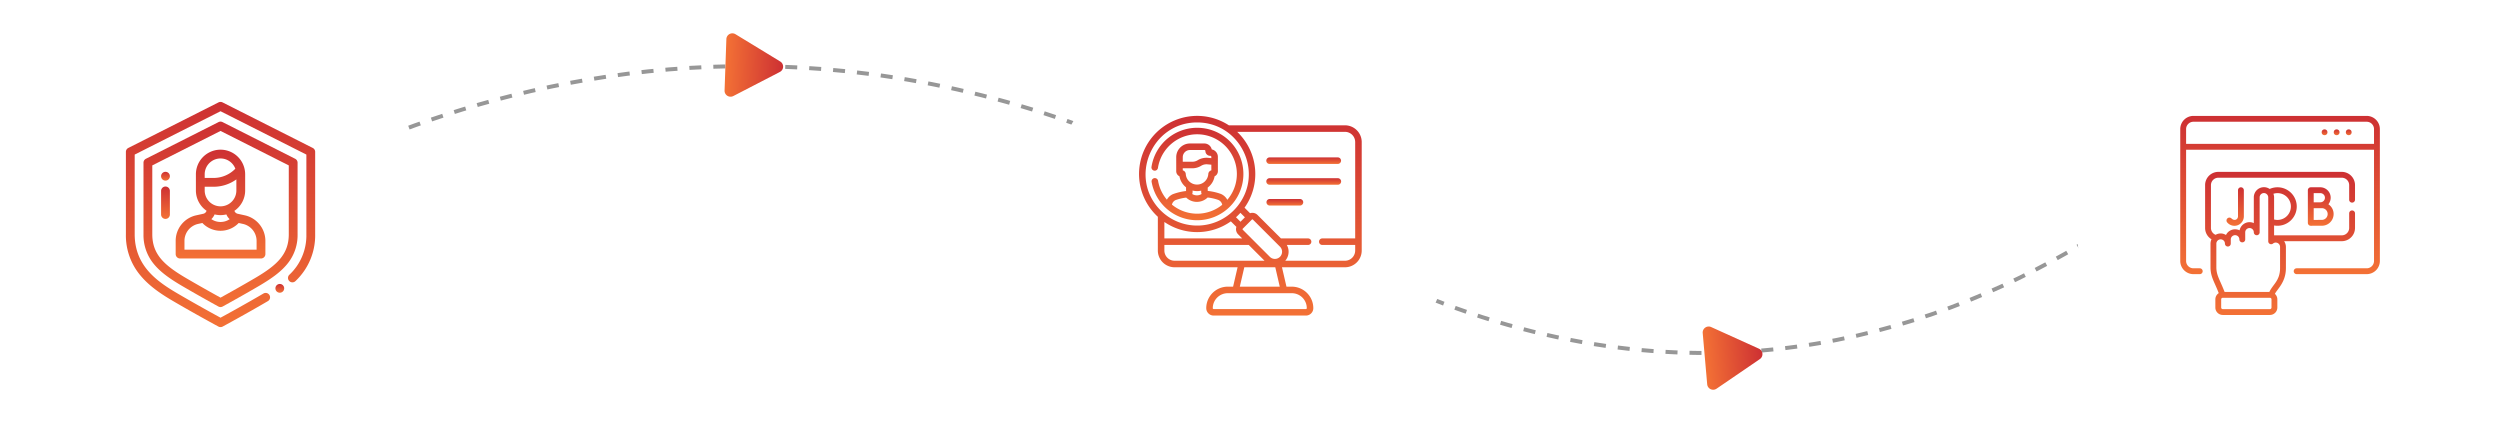 <svg xmlns="http://www.w3.org/2000/svg" xmlns:xlink="http://www.w3.org/1999/xlink" width="1251" height="221" viewBox="0 0 1251 221">
  <defs>
    <filter id="Ellipse_142" x="0" y="0" width="221" height="221" filterUnits="userSpaceOnUse">
      <feOffset dy="3" input="SourceAlpha"/>
      <feGaussianBlur stdDeviation="3" result="blur"/>
      <feFlood flood-opacity="0.161"/>
      <feComposite operator="in" in2="blur"/>
      <feComposite in="SourceGraphic"/>
    </filter>
    <filter id="Ellipse_143" x="515" y="0" width="221" height="221" filterUnits="userSpaceOnUse">
      <feOffset dy="3" input="SourceAlpha"/>
      <feGaussianBlur stdDeviation="3" result="blur-2"/>
      <feFlood flood-opacity="0.161"/>
      <feComposite operator="in" in2="blur-2"/>
      <feComposite in="SourceGraphic"/>
    </filter>
    <filter id="Ellipse_144" x="1030" y="0" width="221" height="221" filterUnits="userSpaceOnUse">
      <feOffset dy="3" input="SourceAlpha"/>
      <feGaussianBlur stdDeviation="3" result="blur-3"/>
      <feFlood flood-opacity="0.161"/>
      <feComposite operator="in" in2="blur-3"/>
      <feComposite in="SourceGraphic"/>
    </filter>
    <linearGradient id="linear-gradient" x1="0.63" y1="1" x2="0.633" gradientUnits="objectBoundingBox">
      <stop offset="0" stop-color="#f37135"/>
      <stop offset="1" stop-color="#cd3033"/>
    </linearGradient>
  </defs>
  <g id="Group_3713" data-name="Group 3713" transform="translate(-335 -2144)">
    <g id="Group_3712" data-name="Group 3712">
      <path id="Path_4834" data-name="Path 4834" d="M4274,2506.5s242.01-178.7,534.2,0,499.313-72.811,499.313-72.811" transform="translate(-3830.5 -250)" fill="none" stroke="#979797" stroke-width="2" stroke-dasharray="6"/>
      <g transform="matrix(1, 0, 0, 1, 335, 2144)" filter="url(#Ellipse_142)">
        <circle id="Ellipse_142-2" data-name="Ellipse 142" cx="101.5" cy="101.5" r="101.5" transform="translate(9 6)" fill="#fff"/>
      </g>
      <g transform="matrix(1, 0, 0, 1, 335, 2144)" filter="url(#Ellipse_143)">
        <circle id="Ellipse_143-2" data-name="Ellipse 143" cx="101.5" cy="101.5" r="101.5" transform="translate(524 6)" fill="#fff"/>
      </g>
      <g transform="matrix(1, 0, 0, 1, 335, 2144)" filter="url(#Ellipse_144)">
        <circle id="Ellipse_144-2" data-name="Ellipse 144" cx="101.5" cy="101.5" r="101.5" transform="translate(1039 6)" fill="#fff"/>
      </g>
      <path id="Polygon_1" data-name="Polygon 1" d="M15.385,4.648a3,3,0,0,1,5.229,0l12.87,22.881A3,3,0,0,1,30.87,32H5.13a3,3,0,0,1-2.615-4.471Z" transform="matrix(-0.035, 0.999, -0.999, -0.035, 730.619, 2159.569)" fill="url(#linear-gradient)"/>
      <path id="Polygon_2" data-name="Polygon 2" d="M15.385,4.648a3,3,0,0,1,5.229,0l12.87,22.881A3,3,0,0,1,30.87,32H5.13a3,3,0,0,1-2.615-4.471Z" transform="matrix(0.087, 0.996, -0.996, 0.087, 1218.461, 2302.757)" fill="url(#linear-gradient)"/>
      <g id="account" transform="translate(398 2195)">
        <g id="Group_1430" data-name="Group 1430" transform="translate(0 0)">
          <g id="Group_1429" data-name="Group 1429">
            <path id="Path_4835" data-name="Path 4835" d="M134.328,23.034,89.226.256A2.191,2.191,0,0,0,88.2,0h-.047a2.189,2.189,0,0,0-1.022.256l-45.1,22.779A2.2,2.2,0,0,0,40.825,25v41.22A31.054,31.054,0,0,0,48.213,86.98c4.6,5.5,10.808,9.506,16.271,12.7,11.266,6.6,22.525,12.673,22.637,12.734a2.2,2.2,0,0,0,1.045.264h.03a2.2,2.2,0,0,0,1.045-.264c.112-.061,11.371-6.139,22.637-12.734a2.2,2.2,0,1,0-2.224-3.8c-9.225,5.4-18.448,10.454-21.473,12.1-3.025-1.646-12.245-6.7-21.473-12.1C56.314,89.8,45.227,81.99,45.227,66.219V26.353L88.181,4.659l42.954,21.694V66.219a26.92,26.92,0,0,1-8.543,20.3,2.2,2.2,0,1,0,3.092,3.132,31.464,31.464,0,0,0,9.852-23.429V25A2.2,2.2,0,0,0,134.328,23.034Z" transform="translate(-40.825 0)" fill="url(#linear-gradient)"/>
          </g>
        </g>
        <g id="Group_1432" data-name="Group 1432" transform="translate(8.803 9.855)">
          <g id="Group_1431" data-name="Group 1431">
            <path id="Path_4836" data-name="Path 4836" d="M157.93,65.339a2.2,2.2,0,0,0-1.209-1.964l-36.352-18.36a2.2,2.2,0,0,0-1.984,0L82.034,63.374a2.2,2.2,0,0,0-1.209,1.964v35.8a22.633,22.633,0,0,0,5.287,15.029c2.968,3.584,7.16,6.825,14.016,10.839s13.668,7.812,18.188,10.3a2.2,2.2,0,0,0,2.122,0c4.52-2.487,11.345-6.293,18.189-10.3s11.048-7.255,14.016-10.839a22.633,22.633,0,0,0,5.287-15.029v-35.8Zm-4.4,35.8c0,10.124-6.019,15.567-17.125,22.069-6.286,3.68-12.561,7.192-17.026,9.657-4.465-2.465-10.74-5.977-17.026-9.657-11.107-6.5-17.125-11.944-17.125-22.069V66.693l34.151-17.248,34.151,17.248Z" transform="translate(-80.825 -44.778)" fill="url(#linear-gradient)"/>
          </g>
        </g>
        <g id="Group_1434" data-name="Group 1434" transform="translate(24.907 23.901)">
          <g id="Group_1433" data-name="Group 1433">
            <path id="Path_4837" data-name="Path 4837" d="M188.622,141.455l-3.607-.789a2.218,2.218,0,0,1-1.621-1.468,12.319,12.319,0,0,0,5.377-10.173v-8.1a12.324,12.324,0,1,0-24.649,0v8.1a12.318,12.318,0,0,0,5.337,10.145,2.221,2.221,0,0,1-1.631,1.5l-3.566.782A13.065,13.065,0,0,0,154,154.212v6.637a2.2,2.2,0,0,0,2.2,2.2h40.495a2.2,2.2,0,0,0,2.2-2.2v-6.631A13.142,13.142,0,0,0,188.622,141.455Zm-20.1-20.529a7.922,7.922,0,0,1,15.335-2.8l-.153.153a15.153,15.153,0,0,1-10.785,4.467h-4.4Zm0,8.1v-1.873h4.4a19.5,19.5,0,0,0,11.449-3.679v5.552a7.923,7.923,0,1,1-15.846,0Zm12.5,14.345a8.145,8.145,0,0,1-9.183-.019,6.706,6.706,0,0,0,1.636-2.365,12.286,12.286,0,0,0,5.892.011A6.7,6.7,0,0,0,181.025,143.371Zm13.469,15.277H158.4v-4.436a8.715,8.715,0,0,1,6.806-8.461l2.175-.477a2.205,2.205,0,0,0,.208.244,12.541,12.541,0,0,0,17.716,0,2.178,2.178,0,0,0,.2-.237l2.174.475a8.714,8.714,0,0,1,6.812,8.463Z" transform="translate(-153.999 -108.602)" fill="url(#linear-gradient)"/>
          </g>
        </g>
        <g id="Group_1436" data-name="Group 1436" transform="translate(74.804 91.089)">
          <g id="Group_1435" data-name="Group 1435">
            <path id="Path_4838" data-name="Path 4838" d="M384.473,414.535a2.194,2.194,0,1,0,.647,1.556A2.213,2.213,0,0,0,384.473,414.535Z" transform="translate(-380.719 -413.89)" fill="url(#linear-gradient)"/>
          </g>
        </g>
        <g id="Group_1438" data-name="Group 1438" transform="translate(17.607 34.984)">
          <g id="Group_1437" data-name="Group 1437">
            <path id="Path_4839" data-name="Path 4839" d="M124.587,159.6a2.2,2.2,0,1,0,.645,1.556A2.218,2.218,0,0,0,124.587,159.6Z" transform="translate(-120.83 -158.96)" fill="url(#linear-gradient)"/>
          </g>
        </g>
        <g id="Group_1440" data-name="Group 1440" transform="translate(17.606 42.342)">
          <g id="Group_1439" data-name="Group 1439">
            <path id="Path_4840" data-name="Path 4840" d="M123.025,192.391a2.2,2.2,0,0,0-2.2,2.2v11.8a2.2,2.2,0,1,0,4.4,0v-11.8A2.2,2.2,0,0,0,123.025,192.391Z" transform="translate(-120.824 -192.391)" fill="url(#linear-gradient)"/>
          </g>
        </g>
      </g>
      <g id="search" transform="translate(905 2202)">
        <g id="Group_1442" data-name="Group 1442" transform="translate(0 0)">
          <g id="Group_1441" data-name="Group 1441">
            <path id="Path_4841" data-name="Path 4841" d="M294.4,125.13h34.13a1.635,1.635,0,0,0,0-3.269H294.4a1.635,1.635,0,1,0,0,3.269Z" transform="translate(-229.063 -101.091)" fill="url(#linear-gradient)"/>
            <path id="Path_4842" data-name="Path 4842" d="M330.164,171.328a1.634,1.634,0,0,0-1.634-1.635H294.4a1.635,1.635,0,1,0,0,3.269h34.13A1.634,1.634,0,0,0,330.164,171.328Z" transform="translate(-229.063 -138.515)" fill="url(#linear-gradient)"/>
            <path id="Path_4843" data-name="Path 4843" d="M309.525,217.525H294.4a1.635,1.635,0,0,0,0,3.269h15.126a1.635,1.635,0,1,0,0-3.269Z" transform="translate(-229.063 -175.94)" fill="url(#linear-gradient)"/>
            <path id="Path_4844" data-name="Path 4844" d="M103.026,31.112h-58.1A29.075,29.075,0,0,0,8.5,76.038c.288.288.584.567.883.842V93.771a8.388,8.388,0,0,0,8.378,8.378H49.288l-2.247,9.7H44.369a10.775,10.775,0,0,0-10.763,10.763,3.708,3.708,0,0,0,3.7,3.7H83.479a3.708,3.708,0,0,0,3.7-3.7A10.775,10.775,0,0,0,76.42,111.851H73.747l-2.247-9.7h31.525a8.388,8.388,0,0,0,8.378-8.378V39.49A8.388,8.388,0,0,0,103.026,31.112ZM29.033,29.67c21.538,0,33.657,24.918,20.289,41.8a25.819,25.819,0,0,1-38.508,2.254C-5.437,57.474,6.24,29.67,29.033,29.67ZM51.891,82.831,56.42,78.3l.021-.021a.355.355,0,0,1,.5,0L70.5,91.841a3.586,3.586,0,1,1-5.072,5.072L51.87,83.354a.355.355,0,0,1,0-.5l.02-.02h0Zm-1.156-3.467-2.247-2.247A29.751,29.751,0,0,0,50.7,74.9l2.247,2.247Zm-21.7,5.186a29.157,29.157,0,0,0,16.887-5.377l2.771,2.771a3.625,3.625,0,0,0,.866,3.722L51.6,87.709H12.654V79.48A28.9,28.9,0,0,0,29.034,84.55ZM12.654,93.771V90.978H54.871l7.9,7.9H17.764a5.115,5.115,0,0,1-5.109-5.109Zm71.26,28.843a.435.435,0,0,1-.435.435H37.31a.435.435,0,0,1-.435-.435,7.5,7.5,0,0,1,7.494-7.494H76.42A7.5,7.5,0,0,1,83.914,122.614ZM70.392,111.851H50.4l2.247-9.7h15.5ZM103.026,98.88H73.133a6.869,6.869,0,0,0,.785-7.9H84.6a1.635,1.635,0,0,0,0-3.269h-13.6L59.254,75.971A3.614,3.614,0,0,0,55.53,75.1l-2.768-2.768a29.061,29.061,0,0,0-3.137-37.419c-.181-.181-.366-.357-.552-.533h53.951a5.115,5.115,0,0,1,5.109,5.109V87.709h-16.5a1.635,1.635,0,0,0,0,3.269h16.5v2.793a5.115,5.115,0,0,1-5.109,5.109Z" transform="translate(0.001 -26.404)" fill="url(#linear-gradient)"/>
            <path id="Path_4845" data-name="Path 4845" d="M51.294,99.971A23.131,23.131,0,1,0,28.43,73.325a1.635,1.635,0,0,0,3.232.494A19.862,19.862,0,1,1,66.378,89.754a6.609,6.609,0,0,0-3.2-2.931,27.932,27.932,0,0,0-6.6-1.514l-.007-1.687a8.894,8.894,0,0,0,3.45-5.643,2.792,2.792,0,0,0,1.642-2.559c-.011-1.69-.012-4.691-.012-4.721V68.262a3.805,3.805,0,0,0-3.06-3.727,3.805,3.805,0,0,0-3.707-2.967h-7.2a6.882,6.882,0,0,0-6.874,6.874V75.45a2.777,2.777,0,0,0,1.622,2.523A8.917,8.917,0,0,0,45.725,83.5l.008,1.86a27.926,27.926,0,0,0-6.588,1.569,6.436,6.436,0,0,0-3,2.761,19.7,19.7,0,0,1-4.417-9.421,1.635,1.635,0,1,0-3.221.561A23.134,23.134,0,0,0,51.294,99.971ZM47.685,64.836h7.2a.53.53,0,0,1,.53.53,2.368,2.368,0,0,0,2.365,2.366h.073a.53.53,0,0,1,.53.53V68.9l-1.646-.154a8.452,8.452,0,0,0-5.173,1.2,5.132,5.132,0,0,1-2.681.756h-4.8V68.441A3.609,3.609,0,0,1,47.685,64.836Zm-3.6,10.18V73.975h4.8a8.4,8.4,0,0,0,4.389-1.237A5.166,5.166,0,0,1,56.431,72l1.952.183c0,.862,0,1.946.008,2.821a2,2,0,0,0-1.526,1.821,5.649,5.649,0,0,1-11.277,0A2.009,2.009,0,0,0,44.08,75.017ZM51.231,85.4a8.912,8.912,0,0,0,2.077-.246l0,.648a2.692,2.692,0,0,0,.212,1.031,4.415,4.415,0,0,1-2.363.689h-.013a4.415,4.415,0,0,1-2.344-.669,2.694,2.694,0,0,0,.2-1.033l0-.706A8.89,8.89,0,0,0,51.231,85.4ZM40.488,89.9a23.838,23.838,0,0,1,5.322-1.257,7.66,7.66,0,0,0,5.335,2.147h.023A7.66,7.66,0,0,0,56.527,88.6a23.835,23.835,0,0,1,5.335,1.213,3.267,3.267,0,0,1,1.963,2.436,19.865,19.865,0,0,1-25.158-.079A3.231,3.231,0,0,1,40.488,89.9Z" transform="translate(-22.229 -47.768)" fill="url(#linear-gradient)"/>
          </g>
        </g>
      </g>
      <g id="apply" transform="translate(1426 2201.307)">
        <g id="Group_1443" data-name="Group 1443" transform="translate(0 0.693)">
          <path id="Path_4846" data-name="Path 4846" d="M124.381,185.257v13.052c0,1.544-1.711,2.57-3.26,1.079a1.463,1.463,0,0,0-2.068,2.07,4.712,4.712,0,0,0,8.254-3.15V185.257a1.463,1.463,0,1,0-2.926,0Z" transform="translate(-95.485 -148.073)" fill="url(#linear-gradient)"/>
          <path id="Path_4847" data-name="Path 4847" d="M333.485,183.795h-4.744a1.463,1.463,0,0,0-1.463,1.463v16.331a1.463,1.463,0,0,0,1.463,1.463h.006s4.363-.02,5.566-.02a5.857,5.857,0,0,0,3.233-10.742,5.217,5.217,0,0,0-4.062-8.5Zm0,2.926a2.295,2.295,0,1,1,0,4.589l-3.28,0v-4.594Zm.829,13.385c-.749,0-2.723.007-4.109.013v-5.872c2.881-.012,1.47,0,4.109-.006a2.933,2.933,0,0,1,0,5.865Z" transform="translate(-263.43 -148.074)" fill="url(#linear-gradient)"/>
          <circle id="Ellipse_145" data-name="Ellipse 145" cx="1.463" cy="1.463" r="1.463" transform="translate(70.746 6.73)" fill="url(#linear-gradient)"/>
          <circle id="Ellipse_146" data-name="Ellipse 146" cx="1.463" cy="1.463" r="1.463" transform="translate(76.793 6.73)" fill="url(#linear-gradient)"/>
          <circle id="Ellipse_147" data-name="Ellipse 147" cx="1.463" cy="1.463" r="1.463" transform="translate(82.841 6.73)" fill="url(#linear-gradient)"/>
          <path id="Path_4848" data-name="Path 4848" d="M93.293.693H6.591A6.6,6.6,0,0,0,0,7.284v66a6.6,6.6,0,0,0,6.591,6.591H9.754a1.463,1.463,0,0,0,0-2.926H6.591a3.669,3.669,0,0,1-3.665-3.665V17.614H96.958v55.67a3.669,3.669,0,0,1-3.665,3.665H58.245a1.463,1.463,0,1,0,0,2.926H93.293a6.6,6.6,0,0,0,6.591-6.591v-66A6.6,6.6,0,0,0,93.293.693ZM2.926,14.688v-7.4A3.669,3.669,0,0,1,6.591,3.619h86.7a3.669,3.669,0,0,1,3.665,3.665v7.4Z" transform="translate(0 -0.693)" fill="url(#linear-gradient)"/>
          <path id="Path_4849" data-name="Path 4849" d="M132.119,178.936a6.639,6.639,0,0,0,6.632-6.632V165.01a1.463,1.463,0,0,0-2.926,0V172.3a3.71,3.71,0,0,1-3.705,3.705H98.255v-4.941A9.628,9.628,0,1,0,96.034,152.8a5,5,0,0,0-2.67-.882,5.072,5.072,0,0,0-5.259,5.072v12.9a5.073,5.073,0,0,0-7.117,3.619,5.059,5.059,0,0,0-6.8,2.324,5.067,5.067,0,0,0-5.2-.09A3.687,3.687,0,0,1,66.66,172.3V150.882a3.71,3.71,0,0,1,3.705-3.705h61.754a3.71,3.71,0,0,1,3.705,3.705v7.291a1.463,1.463,0,1,0,2.926,0v-7.291a6.639,6.639,0,0,0-6.632-6.632H70.366a6.639,6.639,0,0,0-6.632,6.632V172.3a6.6,6.6,0,0,0,3.2,5.68,5.251,5.251,0,0,0-.5,2.25v11.709c0,4.878,1.972,7.341,4.126,12.987a3.72,3.72,0,0,0-1.7,3.122v4.084a3.727,3.727,0,0,0,3.722,3.722H96.163a3.727,3.727,0,0,0,3.722-3.722v-4.084a3.709,3.709,0,0,0-1.222-2.75c1.224-2.5,5.506-5.772,5.506-12.906V181.862a5.216,5.216,0,0,0-.892-2.925h28.842Zm-25.462-17.343a6.7,6.7,0,0,1-8.4,6.482v-11a5.272,5.272,0,0,0-.339-1.866,6.691,6.691,0,0,1,8.741,6.38Zm-9.7,50.543a.8.8,0,0,1-.8.8H72.579a.8.8,0,0,1-.8-.8v-4.084a.8.8,0,0,1,.8-.8H96.163a.8.8,0,0,1,.8.8Zm4.284-19.74c0,6.311-3.634,8.188-5.356,11.934h-22.4c-2.424-6.239-4.123-8.269-4.123-12.386V180.235A2.159,2.159,0,0,1,73,178.6a2.131,2.131,0,0,1,.657,1.546,1.463,1.463,0,1,0,2.926,0v-2a2.159,2.159,0,0,1,3.641-1.633,2.132,2.132,0,0,1,.657,1.547,1.463,1.463,0,1,0,2.926,0V174.58a2.159,2.159,0,0,1,3.641-1.633,2.131,2.131,0,0,1,.657,1.546,1.463,1.463,0,1,0,2.926,0v-17.5a2.147,2.147,0,0,1,2.229-2.148,2.212,2.212,0,0,1,2.069,2.234v21.909a1.464,1.464,0,0,0,2.4,1.127,2.153,2.153,0,0,1,1.5-.489,2.2,2.2,0,0,1,2.018,2.237Z" transform="translate(-51.3 -116.244)" fill="url(#linear-gradient)"/>
        </g>
      </g>
    </g>
  </g>
</svg>
